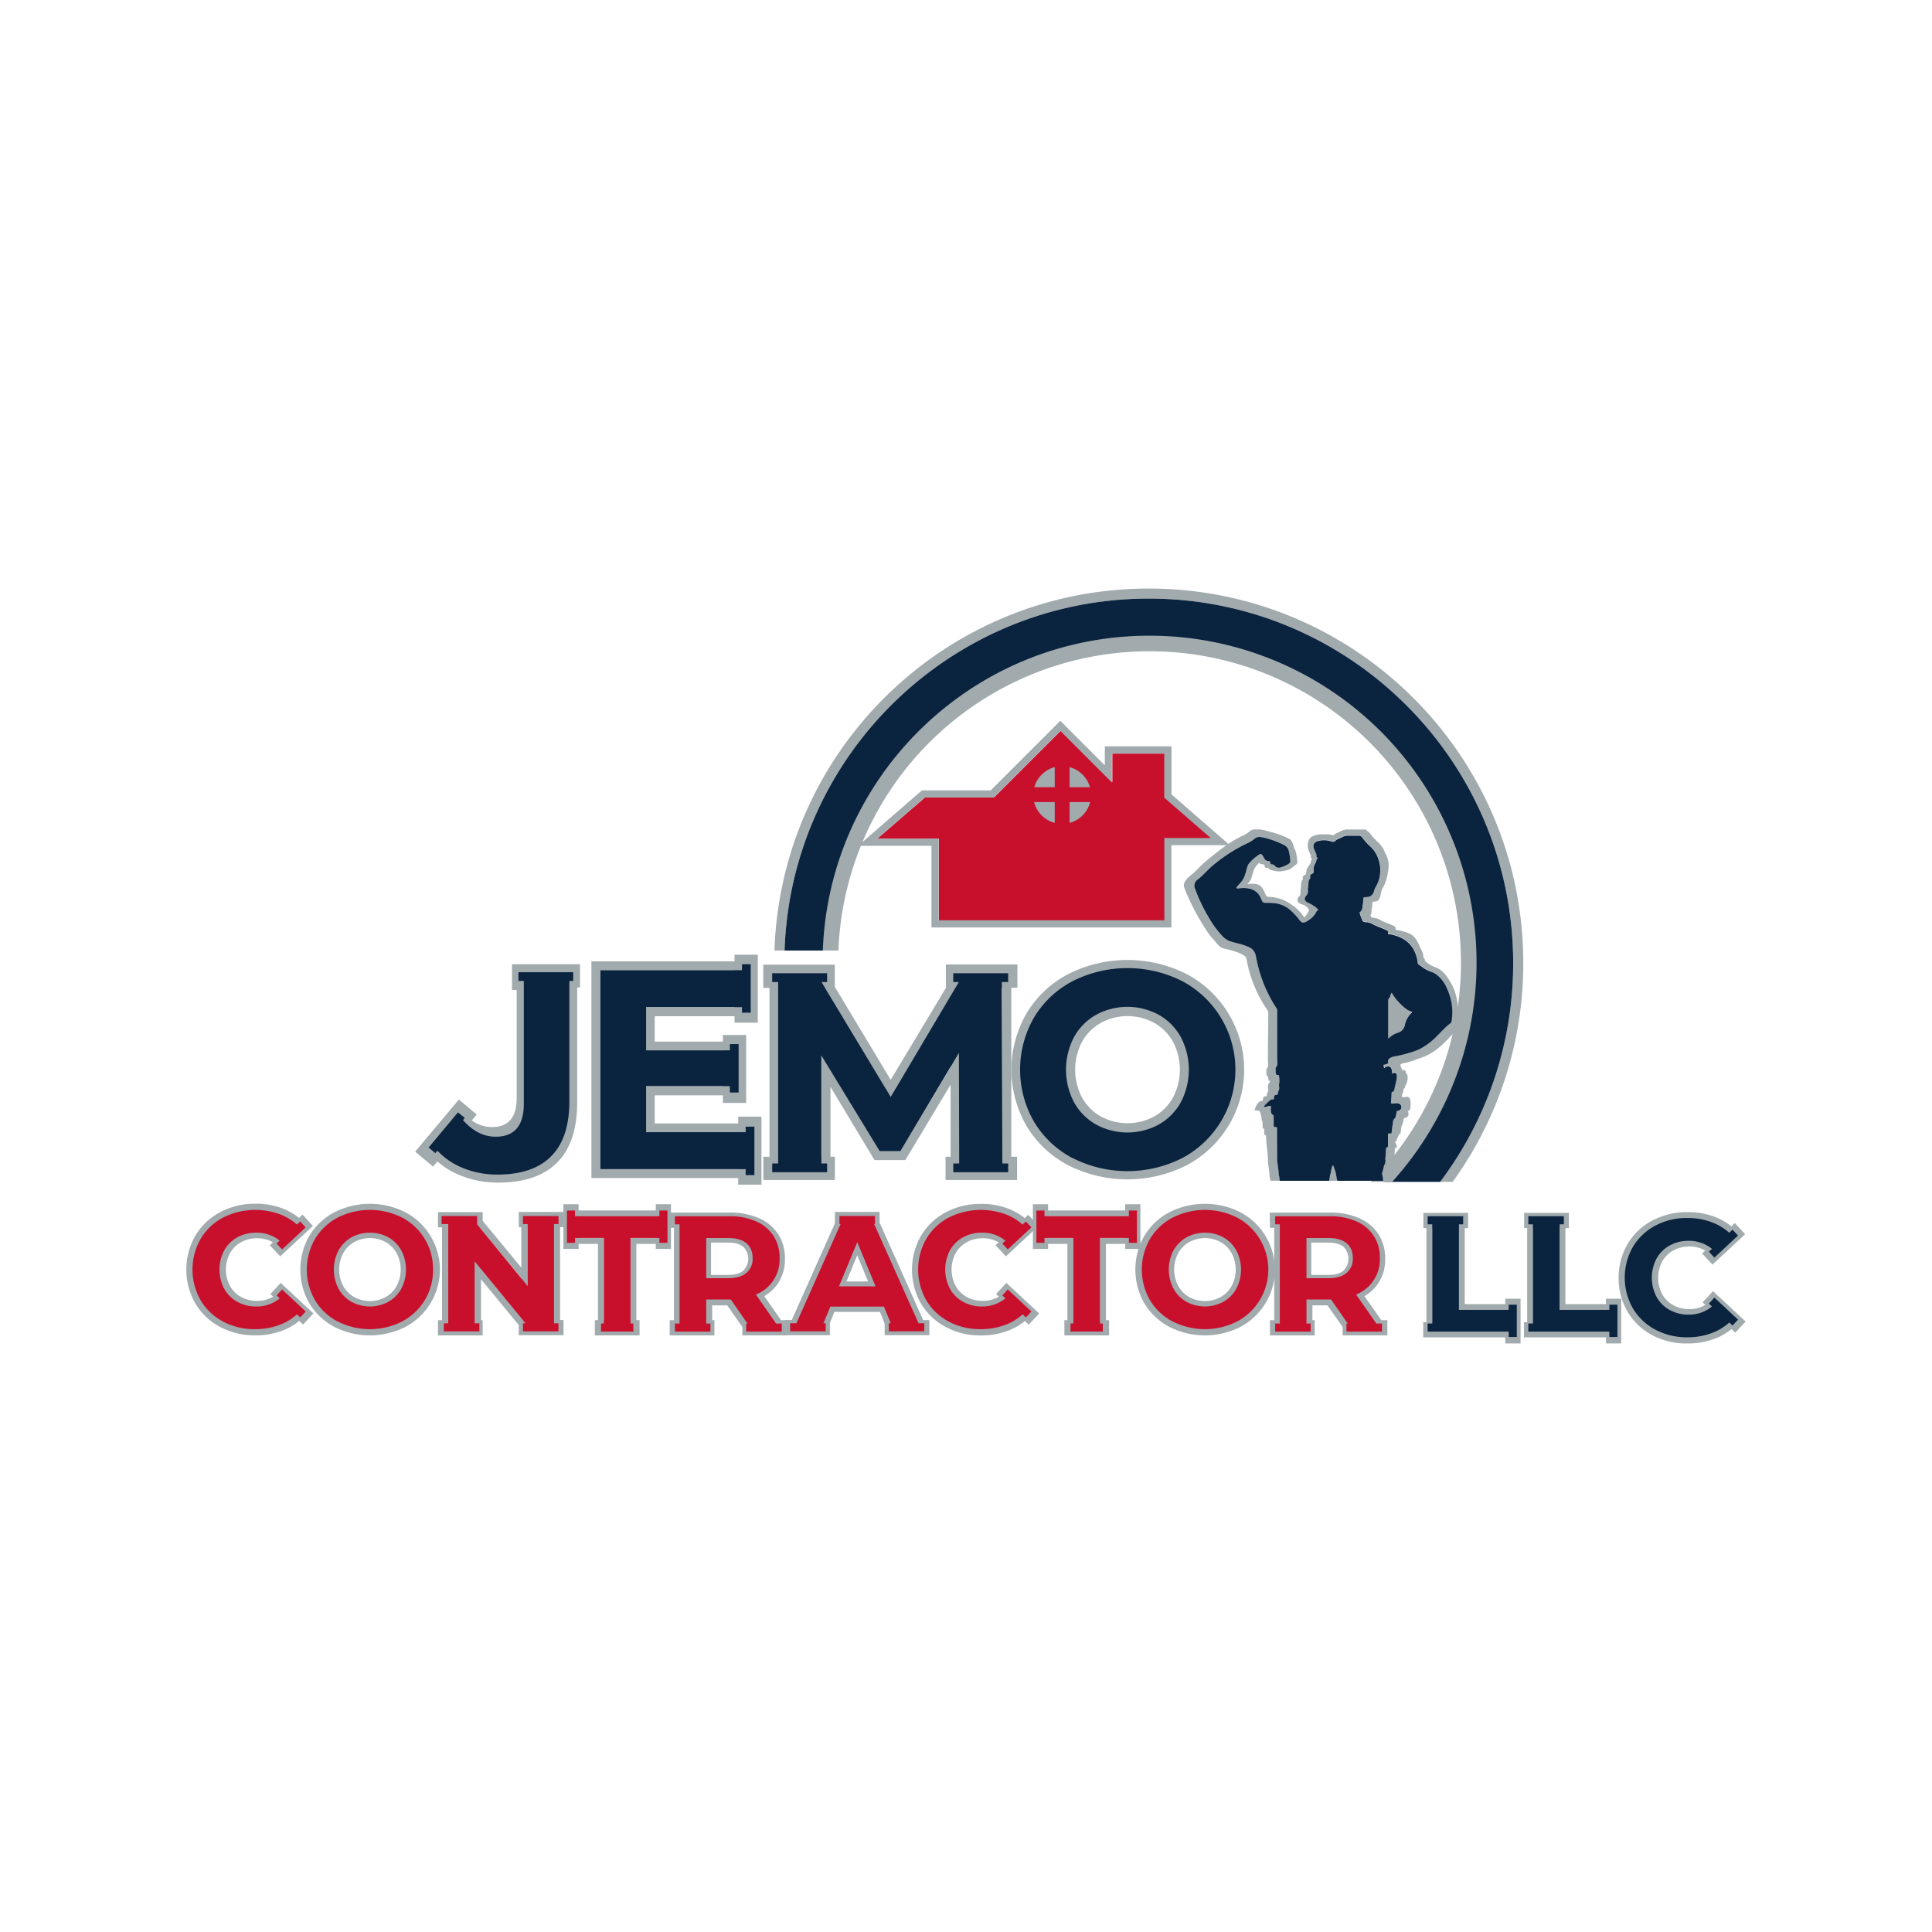 <svg id="Capa_3" data-name="Capa 3" xmlns="http://www.w3.org/2000/svg" viewBox="0 0 1080 1080"><defs><style>.cls-1{fill:#a1aaad;}.cls-2{fill:#c8102d;}.cls-3{fill:#0a233e;}.cls-4{fill:none;}</style></defs><title>JEMO CONTRACTOR LLC full color</title><path class="cls-1" d="M315,686v-8.5H290V686h1.39v22.6l-21.57-26.16v-4.87h-25v8.5h2.28V738h-2.28v8.5h25V738h-.95V715.08L290,740.72v5.67h25v-8.5h-1.91V686Zm-5.53,51.85H292.35l-23.49-28.5V705h-3.62v33H250.7V686.11h17.42l23.26,28.22v5.26H295V686h14.46Z"/><polygon class="cls-2" points="312.2 684.27 312.2 679.76 309.71 679.76 294.97 679.76 292.34 679.76 292.34 684.27 294.97 684.27 294.97 718.91 266.61 684.27 266.71 684.27 266.71 679.76 262.91 679.76 250.57 679.76 246.86 679.76 246.86 684.27 250.57 684.27 250.57 739.73 248.13 739.73 248.13 744.24 250.57 744.24 265.31 744.24 267.98 744.24 267.98 739.73 265.31 739.73 265.31 705.09 293.75 739.73 292.34 739.73 292.34 744.24 297.46 744.24 309.71 744.24 312.2 744.24 312.2 739.73 309.71 739.73 309.71 684.27 312.2 684.27"/><path class="cls-1" d="M186.84,741.69a35.42,35.42,0,0,1-13.92-13.15,37.8,37.8,0,0,1,0-37.68,35.35,35.35,0,0,1,13.92-13.15,43.94,43.94,0,0,1,39.86,0,36.26,36.26,0,0,1,0,64,44,44,0,0,1-39.86,0Zm28.75-16.63a16.12,16.12,0,0,0,6.17-6.25,19.67,19.67,0,0,0,0-18.23,16,16,0,0,0-6.17-6.24,18.41,18.41,0,0,0-17.6,0,16,16,0,0,0-6.16,6.24,19.67,19.67,0,0,0,0,18.23,16.09,16.09,0,0,0,6.16,6.25,18.41,18.41,0,0,0,17.6,0Z"/><path class="cls-2" d="M188.69,738.71a32.09,32.09,0,0,1-12.62-11.93,34.29,34.29,0,0,1,0-34.17,32.16,32.16,0,0,1,12.62-11.93,39.91,39.91,0,0,1,36.16,0,32.25,32.25,0,0,1,17.22,29,32.25,32.25,0,0,1-17.22,29,39.91,39.91,0,0,1-36.16,0Zm28.42-11a18.8,18.8,0,0,0,7.23-7.33,23.1,23.1,0,0,0,0-21.37,18.84,18.84,0,0,0-7.23-7.32,21.56,21.56,0,0,0-20.64,0,18.84,18.84,0,0,0-7.23,7.32,23.1,23.1,0,0,0,0,21.37,18.8,18.8,0,0,0,7.23,7.33,21.63,21.63,0,0,0,20.64,0Z"/><path class="cls-1" d="M175.21,734.21l-18.28-17.05-5.8,6.21,1.57,1.46a17.16,17.16,0,0,1-8.91,2.37,18.33,18.33,0,0,1-9.07-2.22,15.81,15.81,0,0,1-6.21-6.22,19.54,19.54,0,0,1,0-18.13,15.78,15.78,0,0,1,6.21-6.21,18.23,18.23,0,0,1,9.07-2.23,17.3,17.3,0,0,1,8.8,2.28l-1.75,1.62,5.8,6.22,18.28-17L169.13,679l-1.95,1.82a34,34,0,0,0-7.73-4.68,41.58,41.58,0,0,0-16.71-3.25A41,41,0,0,0,123,677.66a35.12,35.12,0,0,0-13.81,13.1,38.17,38.17,0,0,0,0,37.88A35.26,35.26,0,0,0,123,741.74a40.83,40.83,0,0,0,19.65,4.72,41.76,41.76,0,0,0,16.76-3.25,33.32,33.32,0,0,0,7.87-4.79l2.15,2,1.14-1.23,0,0,3.39-3.64h0Z"/><path class="cls-2" d="M154.63,724.16l1.74,1.62a20.09,20.09,0,0,1-13.05,4.55,21.51,21.51,0,0,1-10.68-2.62,18.59,18.59,0,0,1-7.33-7.33,23.1,23.1,0,0,1,0-21.37,18.63,18.63,0,0,1,7.33-7.32,21.51,21.51,0,0,1,10.68-2.63,20.29,20.29,0,0,1,13,4.47l-1.72,1.6,3.08,3.3,13.2-12.31-3.08-3.3L166,684.55a30.85,30.85,0,0,0-8.24-5.25,40,40,0,0,0-33.07,1.33,31.94,31.94,0,0,0-12.53,11.89,34.64,34.64,0,0,0,0,34.36,32,32,0,0,0,12.53,11.88A37,37,0,0,0,142.49,743a38,38,0,0,0,15.2-2.94,30.35,30.35,0,0,0,8.32-5.33l1.82,1.7,3.08-3.3-13.2-12.31Z"/><path class="cls-1" d="M768,660.06h.19a11.75,11.75,0,0,0,.43-1.7c0-.09,0-.18,0-.26C768.49,658.76,768.23,659.41,768,660.06Z"/><path class="cls-1" d="M706.7,593.35c0,.53,0,1.06,0,1.59A8.46,8.46,0,0,0,706.7,593.35Z"/><path class="cls-3" d="M765.93,660.16l0,0s0,0,0-.05h0Z"/><path class="cls-1" d="M642.16,334.62c112.5,0,203.71,91.2,203.71,203.71a202.8,202.8,0,0,1-40.81,122.33h7a208.33,208.33,0,0,0,39.46-122.33C851.51,422.71,757.78,329,642.16,329c-113.29,0-205.55,90-209.23,202.38h5.65C442.25,422.08,532,334.62,642.16,334.62Z"/><path class="cls-3" d="M642.16,334.62c-110.18,0-199.91,87.46-203.58,196.74h23.95a179.77,179.77,0,1,1,311.35,129.3h31.18a202.8,202.8,0,0,0,40.81-122.33C845.87,425.82,754.66,334.62,642.16,334.62Z"/><path class="cls-1" d="M642.6,364.06a174.06,174.06,0,0,1,123.64,296.6h12A182.77,182.77,0,0,0,642.6,355.35c-98.67,0-179.07,78.2-182.64,176h8.71A174.07,174.07,0,0,1,642.6,364.06Z"/><path class="cls-4" d="M782.07,574a12.3,12.3,0,0,1,3.65-6.74c.58-.5.54-.65-.19-.94a10.24,10.24,0,0,1-2.12-1,32.44,32.44,0,0,1-3.49-2.89v14.9A5.59,5.59,0,0,0,782.07,574Z"/><path class="cls-1" d="M814.76,561h0a31.19,31.19,0,0,0-1.08-5.39,32.69,32.69,0,0,0-1.31-3.62c-2.07-4.09-4.93-9.42-9.56-11.08a19.75,19.75,0,0,1-5.64-3.2c-.31-.25-.64-.47-.69-.94a7.9,7.9,0,0,0-.11-.85l0,0c-.31-.25-.64-.47-.69-.95a19.54,19.54,0,0,0-.32-2c-.26-1.26-1.62-3.4-2-4.46-2.48-6.19-5.54-7.2-11.77-8.48a2.18,2.18,0,0,0-.67,0c-.14-.3-.52-.31-.8-.43a8.61,8.61,0,0,1,0-1.13c0-.67-.66-.52-1-.78a2.17,2.17,0,0,0-.9-.53c-2.19-.95-4.46-1.7-6.57-2.83a7.47,7.47,0,0,0-3.67-1.23,1.92,1.92,0,0,1-1.91-1.43,1.6,1.6,0,0,1,0-.23,1.57,1.57,0,0,0,.83-1.16h0c.36.08-.51.85-.46.56.09-.45.16-.91.24-1.37h0v-.91a7.71,7.71,0,0,0,.39-2.14,6.43,6.43,0,0,1,.22-2.27l2.1-.3c2-.33,2.32-3.54,2.79-5.53a7.63,7.63,0,0,1,.81-2,18.64,18.64,0,0,0,2.11-5.1c.75-3.23,1.7-7.46.75-10.67a20.15,20.15,0,0,0-1.54-3.8,16.11,16.11,0,0,0-3.9-5.87,32.9,32.9,0,0,1-4.56-5,10.1,10.1,0,0,0-.78-.83,1.06,1.06,0,0,0-.54-.34c-.18-.19-.38-.38-.55-.58a1.27,1.27,0,0,0-1.05-.42c-1.95,0-4.9,0-6.85,0a14,14,0,0,0-1.59,0h-.67a7,7,0,0,0-4.15.86c-1.25.81-2.83,1-3.93,2.14a2.26,2.26,0,0,1-.35.28,13.16,13.16,0,0,0-5.34-.57,12.58,12.58,0,0,0-4.84.55c-1.59.5-2.51.87-3.3,2.16a8,8,0,0,0-.67,5.33,6.77,6.77,0,0,0,.34,1.08c.41,1,.85,1.94,1.27,2.91-.15.31-.23.59,0,.77-.45.46.33.43.29.73s.1.33.22.22h0l.23.08a2.94,2.94,0,0,0-.91,1.69,2.36,2.36,0,0,1-.4,1.12c-.85,1.3-2.13,2.73-2,4.24a2.65,2.65,0,0,1,0,.27,1.56,1.56,0,0,0-.24,1.05,1.55,1.55,0,0,1-.68.5,1.52,1.52,0,0,0-1.05,1.86,1.12,1.12,0,0,1-.24.92,4,4,0,0,0-.76,2.35,19.7,19.7,0,0,1-.18,2.42,4.64,4.64,0,0,0-.13,1.66,3.23,3.23,0,0,1-.94,3c-1.33,1.52-1,3.08.88,3.89,1.46.64,1.83.45,3.12,1.4a5,5,0,0,1,1.79,2.41c-.33.2-1.5,2.78-2.62,3.79a4.47,4.47,0,0,1-.71-.77,23.46,23.46,0,0,0-3.07-3.6,31.37,31.37,0,0,0-8.88-5.73,24.48,24.48,0,0,0-7.21-1.36,1.79,1.79,0,0,1-1.82-1.2c-.27-.63-.6-1.22-.87-1.85-1.78-4.11-4.07-4.45-8-4.21-.47,0-.94.06-1.41.1.14-.15.27-.31.41-.45a7.07,7.07,0,0,0,2.09-3.71c.27-.84.53-1.68.78-2.53a7.38,7.38,0,0,1,1.56-3.22,18,18,0,0,1,1.83-2,2,2,0,0,0,1.66.81c.75,0,1.18.18,1.32,1,.08.49.31,1,1,1a1.62,1.62,0,0,1,1.45.64c.8.89,5.16,1.55,6.39,1.36a26,26,0,0,0,4.4-.85c1.58-.44,3.07-2.13,4.44-3.05a1.5,1.5,0,0,0,.65-1.38,33.21,33.21,0,0,0-.86-5.61,4.91,4.91,0,0,0-.88-1.92c-.37-1.53-1.28-4.63-2.71-5.32a49.22,49.22,0,0,0-11.15-4.07,34.91,34.91,0,0,0-4.64-1.14,6.14,6.14,0,0,0-2.49,0,4.52,4.52,0,0,0-4,1,14.5,14.5,0,0,1-3.72,2.36c-7.2,3.34-13.79,8.65-19.93,13.65-3.31,2.7-6,6-9.41,8.68-1.87,1.47-4.35,4.14-3.51,6.47a92,92,0,0,0,4.51,10.32c1.16,2.38,2.42,4.72,3.76,7,2.2,3.76,5.09,8.76,8.11,11.92,1.35,1.42,3.14,4.22,5.07,4.81,1.18.35,3.17.8,4.37,1.12,2.31.63,8.42,2.45,8.9,4.52.4,1.7.69,3.42,1.1,5.11a73.49,73.49,0,0,0,10.82,24.07,2.22,2.22,0,0,1,.39,1.35c0,8.33-.21,16.34-.21,24.68,0,1.06,0,2.12.07,3.18s.28,2.2-.57,3.17a2.22,2.22,0,0,0-.35,1.37,13.24,13.24,0,0,0,.13,2.35c.08.59.29.92.85.89a11.1,11.1,0,0,0,.12,1.51c.09.67.32,1,1,.92,0,.76-1,1.51-1.1,2.27a4.47,4.47,0,0,0,0,2,4.45,4.45,0,0,1-.23,1.93,5.24,5.24,0,0,0-.58,2.32c-1.59.15-2,.49-2.12,1.91,0,.63-.21,1-.92.84a1.22,1.22,0,0,0-.93.26,9,9,0,0,0-2.61,4.15.76.76,0,0,0,0,.76c.15.22,2-.11,2.59.6a9.63,9.63,0,0,1,1,3.24c.09.63.23,2.26.68,2.69,0,.87,0,1.74,0,2.62s.19,1.15.93,1.1c0,.83,0,1.66,0,2.49s.2,1.21,1,1.16c0,4.58.95,9.16,1.07,13.75a10.93,10.93,0,0,0,0,1.28c.25,2,.52,4,.79,6a12.82,12.82,0,0,0,.41,3.2l.15,1.27h5.28l-.24-2.14a12.82,12.82,0,0,1-.41-3.2c-.27-2-.54-4-.79-6v0a9.43,9.43,0,0,1,0-1.19s0-.06,0-.09a1.7,1.7,0,0,1,0-.22c-.1-4.13-.08-8.25-.06-12.38,0-1.29,0-2.59,0-3.88,0-.65-.12-1-.83-.93-.86.11-1.1-.25-1.07-1.1,0-1.64,0-3.29,0-4.93,0-.27.06-.55-.3-.7-.88-.34-1.08-1.15-1.2-2a8.51,8.51,0,0,1,0-2.57,1.2,1.2,0,0,0,0-.19c0-.28-.18-.37-.53-.35l-.22,0a6.86,6.86,0,0,0-1,.22l-.6.18a4.15,4.15,0,0,1-.61.14c-.27,0-.64.21-.79,0s.07-.59.26-.81a20.66,20.66,0,0,1,3.31-3.1,1.22,1.22,0,0,1,.93-.27c.71.13.87-.2.92-.83.07-.89.26-1.36.78-1.62l.11,0,.08,0a4.26,4.26,0,0,1,1.15-.22,5.24,5.24,0,0,1,.58-2.32,4.45,4.45,0,0,0,.23-1.93,4.32,4.32,0,0,1,0-2c0-.16,0-.31.05-.47a12.79,12.79,0,0,0-.15-3.6c-.08-.49-.24-.74-.76-.64-.72.14-.94-.23-1-.89v0a13.88,13.88,0,0,1-.12-2.32,2.26,2.26,0,0,1,.35-1.38,2.4,2.4,0,0,0,.6-1.39,9.4,9.4,0,0,0,0-1.59,1.09,1.09,0,0,1,0-.18c-.06-1.06-.07-2.12-.07-3.19q0-11.89,0-23.81v-1.18a2.3,2.3,0,0,0-.4-1.35,76.48,76.48,0,0,1-10.61-24.75c-.42-1.69-.71-3.41-1.1-5.11a6.34,6.34,0,0,0-3.71-4.32,36.48,36.48,0,0,0-6.82-2.22c-1.19-.33-2.4-.61-3.58-1a11.17,11.17,0,0,1-4.74-3.3,56,56,0,0,1-7.6-10.56A94.54,94.54,0,0,1,668,496.89a4.13,4.13,0,0,1,1.45-5.24c3.24-2.54,5.86-5.75,9-8.34a90.83,90.83,0,0,1,19.13-12.15,13.63,13.63,0,0,0,3.57-2.27l.18-.14a4,4,0,0,1,2.59-.9,7.9,7.9,0,0,1,1.35.13c.67.11,1.34.26,2,.42a50.61,50.61,0,0,1,10.38,3.9l.31.16a4.83,4.83,0,0,1,2.44,3.25,34.56,34.56,0,0,1,.81,5.14c0,.16,0,.31,0,.46a1.47,1.47,0,0,1-.65,1.38,11.42,11.42,0,0,1-1.05.65,15.31,15.31,0,0,1-2.84,1.25l.1.09c-.13,0-.19-.05-.1-.09-.87,0-3.56,0-4.18-.72a2.19,2.19,0,0,0-.51-.42,1.27,1.27,0,0,0-.57-.21,1.51,1.51,0,0,0-.37,0c-.66.07-.89-.47-1-1l0-.12c-.16-.69-.58-.89-1.29-.86a1.82,1.82,0,0,1-.91-.2,2.91,2.91,0,0,1-1.13-1.15c-.06-.1-.11-.2-.17-.29l-.2-.37c-.21-.37-.42-.75-.66-1.1a2.22,2.22,0,0,0-.47-.52,1,1,0,0,0-1.29,0l-.1.06c-.51.34-1,.69-1.5,1.06a22.15,22.15,0,0,0-4.22,4c-1,1.25-1.13,2.79-1.56,4.23-.25.84-.51,1.69-.78,2.52a12.25,12.25,0,0,1-3.08,4.71,12.46,12.46,0,0,0-1,1.17,1.13,1.13,0,0,0-.1.13c-.1.13-.21.25-.3.39-.29.47-.18.73.38.7l2.88-.21.74,0a12.85,12.85,0,0,1,2.76.27c.33.07.65.15,1,.24a8.39,8.39,0,0,1,5.5,4.73c.27.63.61,1.22.88,1.85a2.11,2.11,0,0,0,.31.53,1.75,1.75,0,0,0,1.51.67c.89,0,1.78,0,2.67,0a35.26,35.26,0,0,1,3.54.32c.29,0,.58.11.86.17l.27.05a16.78,16.78,0,0,1,7.75,4.51,39.41,39.41,0,0,1,4.06,4.6,4,4,0,0,0,1.13,1.08l.29.14a2.3,2.3,0,0,0,1.88-.15,2.73,2.73,0,0,0,.31-.14l.48-.28a5.6,5.6,0,0,1,1-.62c2.86-1,5.12-5.29,5.39-5.23a.17.17,0,0,0,.15,0c0-.05,0-.09-.07-.15a4.9,4.9,0,0,0-1.72-2.25,21.51,21.51,0,0,0-4.12-2.4c-1.84-.81-2.21-2.37-.88-3.89a3.25,3.25,0,0,0,.94-3,4.6,4.6,0,0,1,.13-1.65,19.7,19.7,0,0,0,.18-2.42,4,4,0,0,1,.76-2.35,1.08,1.08,0,0,0,.23-.92,1.49,1.49,0,0,1,.8-1.74l.26-.13a1.31,1.31,0,0,0,.92-1.4,3,3,0,0,0,0-.41,6.31,6.31,0,0,1,1-4.24,2.36,2.36,0,0,0,.4-1.12,2.94,2.94,0,0,1,.91-1.69l-.23-.09h0c-.12.12-.31,0-.22-.22s-.74-.26-.29-.72v-.77c-.43-1-.86-1.93-1.27-2.91a7.11,7.11,0,0,1-.34-1.08,2.69,2.69,0,0,1,.82-2.88,2.49,2.49,0,0,1,.38-.25,3.82,3.82,0,0,1,.84-.38,11.07,11.07,0,0,1,1.56-.38,12.51,12.51,0,0,1,5.7.32l.38.11.33.1a1.91,1.91,0,0,0,1.69-.06,2.29,2.29,0,0,0,.45-.35,4.58,4.58,0,0,1,1.22-.84c.81-.42,1.7-.69,2.47-1.17l.09,0a4.87,4.87,0,0,1,1.9-.72,10.88,10.88,0,0,1,2.07-.11c1.88,0,3.75,0,5.62,0a1.19,1.19,0,0,1,1,.4l.12.12a5.5,5.5,0,0,1,.66.71,33.39,33.39,0,0,0,4.56,4.95,17.06,17.06,0,0,1,4.58,7.83,18.52,18.52,0,0,1,.65,7.34,19,19,0,0,1-.39,2.34,18.61,18.61,0,0,1-2.12,5.09,7.29,7.29,0,0,0-.8,2,4.81,4.81,0,0,1-1.21,2.28,4.18,4.18,0,0,1-.5.43,4.43,4.43,0,0,1-1.25.62l-.14.05-.16,0a4.28,4.28,0,0,1-.54.12l-.17,0-.16,0-.16,0-.81.12-.8.11c0,.1,0,.21-.08.31a8.06,8.06,0,0,0-.14,2,7.78,7.78,0,0,1-.39,2.15c0,.3,0,.6,0,.91h0c-.08.46-.15.91-.24,1.37-.06.29-.18.51-.54.44h0a1.49,1.49,0,0,1-.83,1.16,2,2,0,0,0,0,.24,18.91,18.91,0,0,0,1.08,3.18c.09.2.26.37.25.61a2.3,2.3,0,0,0,.3.67,1.46,1.46,0,0,0,.51.48,1.93,1.93,0,0,0,.73.26,4.3,4.3,0,0,0,.89.06l.28,0a7.65,7.65,0,0,1,3.32,1.17l.07,0,.32.16c2,1,4.18,1.77,6.26,2.67a2.44,2.44,0,0,1,.84.48l.06,0a.93.93,0,0,0,.2.1c.27.1.59.13.73.4a.58.58,0,0,1,.06.28c0,.48-.14,1.08.1,1.4a.56.56,0,0,0,.51.17,4.08,4.08,0,0,1,.85,0l.18,0c7.2,1.53,12.84,5.39,14.63,13.9a19.54,19.54,0,0,1,.32,2c0,.48.37.7.68,1,.56.44,1.15.85,1.75,1.24,1.23.79,4.9,3.35,7.78,4a25.29,25.29,0,0,1,6.93,9.8c2.07,4.62,2.06,10.44,1.72,15.63-.17.29-.28.43-.27.32a60.41,60.41,0,0,0-6.75,5.81c-3.53,3.45-6,7.75-10.46,10.17a27.17,27.17,0,0,1-3.5,1.47q-2.92,1-5.91,1.73c-1.62.41-3.24.76-4.88,1.08l-.77.16a4.73,4.73,0,0,0-1.39.51,4.48,4.48,0,0,0-.47.28,1.91,1.91,0,0,0-1,2.07,1,1,0,0,1,0,.59.81.81,0,0,1-.36.42,1.88,1.88,0,0,1-.38.15,6.44,6.44,0,0,1-1.38.4c-.5,0-.55.34-.39.74l0,.17.27,1.06c.23,0,.29-.17.41-.29a2.33,2.33,0,0,1,1.58-.72h.15a1.64,1.64,0,0,1,.38,0l.06,0,.13,0h0l.2.07a2.14,2.14,0,0,1,.38.23,1.71,1.71,0,0,1,.25.22.46.46,0,0,1,.07.07c0,.06.11.1.15.16a2.61,2.61,0,0,1,.34.56.06.06,0,0,1,0,0c0,.05,0,.1,0,.14a5.43,5.43,0,0,1,.31,1.48q0,.54.06,1.08c.27.13.4-.09.56-.18a1.27,1.27,0,0,1,2,1,5.18,5.18,0,0,1,.1,1.1,8.14,8.14,0,0,1-.13,1.21c-.09.53-.22,1.06-.33,1.59-.3,1.38-.72,2.73-.92,4.14a1.46,1.46,0,0,1-1.18,1.4c-.31.06-.36.22-.37.46-.1,1.85-.2,3.69-.32,5.54,0,.38.23.39.49.41h.17a21.24,21.24,0,0,0,2.26-.1l.3,0a3.72,3.72,0,0,1,.76.06,2.37,2.37,0,0,1,1.14.57,2.17,2.17,0,0,1,.61,1.79,2,2,0,0,1-1.16,1.61h0a2.93,2.93,0,0,1-.88.27c-.45.06-.58.22-.62.63a9,9,0,0,1-.51,2.52c-.12.33-.19.76-.44,1-1.22.9-1,2.27-1.21,3.49-.25,1.47-.44,3-.6,4.44-.05.49-.23.55-.66.53-1.36-.07-1.36-.05-1.36,1.32,0,1.88,0,3.75,0,5.63,0,.38,0,.66-.49.78s-.59.52-.61,1c0,1.69-.17,3.38-.38,5.07-.08.64.16,1.3.06,2a6.38,6.38,0,0,1-.86,2.32,2.41,2.41,0,0,1-.29,1.24,11.22,11.22,0,0,1-.43,1.66,5.12,5.12,0,0,0-.32,2.12,9.91,9.91,0,0,1,.5,2.57l0,.41c0,.13,0,.25,0,.38h4.94a10.39,10.39,0,0,0-.53-2.86,7.78,7.78,0,0,1,0-1,6,6,0,0,0,.47-1.58c0-.07,0-.14,0-.2.08-.34.14-.69.22-1a2.34,2.34,0,0,0,.29-1.24,6.4,6.4,0,0,0,.87-2.32c.09-.67-.15-1.32-.07-2q.31-2.52.39-5.07a.88.88,0,0,1,.61-.95c.45-.12.49-.4.49-.79,0-.94-1-1.88-1-2.82H780c.45,0,.64,0,.7-.55.12-1.2,1.28-2.39,1.46-3.58h.12c.42,0,.61,0,.66-.53.14-1.36.32-2.71.54-4.06l.1-.09c.26-.19.33-.64.46-1a9.84,9.84,0,0,0,.53-2.62v0c.06,0,.11-.11.18-.16a.89.89,0,0,0,.27-.44l.19-.05a2.23,2.23,0,0,0,1.6-3.72,2,2,0,0,0,1.57-1.77c.08-.85,1-7-2.36-6.26a9.65,9.65,0,0,1-2.28.13c0-.6.07-1.2.1-1.79a1.72,1.72,0,0,0,.51-1.08c.09-.63.22-1.24.37-1.85a1.56,1.56,0,0,0,.81-1.27c.19-1.4.62-.76.91-2.14a9,9,0,0,0,.36-3.89,1.35,1.35,0,0,0-.76-1.07,4,4,0,0,0-.09-.77,1.25,1.25,0,0,0-1.9-1,4,4,0,0,0-.23-.69,2.49,2.49,0,0,0-.56-.8,4.92,4.92,0,0,0-.3-1c-.27-.62.27,0-.26-.26a.82.82,0,0,0,.22-.7,5,5,0,0,1,1.68-.66c4.08-.77,6.1-1.77,10-3.1,5.09-1.71,9.24-4.86,13-8.55,2.65-2.59,5-5.47,8-7.69a1.92,1.92,0,0,0,.83-1.25c.2-1-.75-2.93-.67-3.9C816,567.66,815.08,563.32,814.76,561Z"/><polygon class="cls-1" points="732.35 479.42 732.35 479.43 732.36 479.42 732.36 479.41 732.35 479.42"/><path class="cls-1" d="M747.3,658.36a.13.13,0,0,1,0-.06,2,2,0,0,1-.06-.26c-.18-.86-.34-1.73-.45-2.6,0,0,0,0,0-.05l-.06-.18-.06-.17L745.57,652c-.07-.21-.11-.49-.38-.5s-.26.27-.33.45a16.9,16.9,0,0,0-.66,2.31,5.61,5.61,0,0,1-.47,2.18l-.05.17a.24.24,0,0,1,0,.08.09.09,0,0,1,0,.05c-.29,1-.27,2.11-.51,3.15,0,0,0,.11,0,.16h4.55c-.12-.46-.22-.93-.32-1.4Z"/><path class="cls-1" d="M776.27,558.2a3.24,3.24,0,0,0-.31,1.59q0,9.66,0,19.32v1.52c.13-.13.26-.23.38-.35a13.8,13.8,0,0,1,2.26-1.74c.16-.1.32-.17.48-.26s.56-.31.85-.44a11.9,11.9,0,0,1,1.34-.5l.58-.2a6.07,6.07,0,0,0,1.16-.61,5.56,5.56,0,0,0,2.26-3.42,12.73,12.73,0,0,1,3.2-6.31c.15-.14.29-.29.45-.43a1.27,1.27,0,0,0,.39-.45c.06-.18-.13-.31-.58-.5l-.17-.06a8.91,8.91,0,0,1-1.95-.92,31.28,31.28,0,0,1-6.24-5.91l-.52-.68c-.19-.25-.38-.5-.56-.76-.31-.45-.61-.91-.89-1.38-.18-.29-.34-.58-.51-.86-.19.86-1.07,1.47-.75,2.42a.21.21,0,0,1-.09.18A1.92,1.92,0,0,0,776.27,558.2Z"/><path class="cls-3" d="M809.07,552.9a20.1,20.1,0,0,0-6.34-8.4,16.21,16.21,0,0,0-2.56-1.17,20.57,20.57,0,0,1-5.22-2.85c-.6-.39-1.19-.8-1.75-1.24-.31-.25-.64-.47-.68-1a19.54,19.54,0,0,0-.32-2c-1.79-8.51-7.43-12.37-14.63-13.9l-.18,0a4.08,4.08,0,0,0-.85,0,.56.56,0,0,1-.51-.17c-.24-.32-.08-.92-.1-1.4a.58.58,0,0,0-.06-.28c-.14-.27-.46-.3-.73-.4a.93.93,0,0,1-.2-.1l-.06,0a2.44,2.44,0,0,0-.84-.48c-2.08-.9-4.23-1.64-6.26-2.67l-.32-.16-.07,0a7.65,7.65,0,0,0-3.32-1.17l-.28,0a4.3,4.3,0,0,1-.89-.06,1.93,1.93,0,0,1-.73-.26,1.46,1.46,0,0,1-.51-.48,2.3,2.3,0,0,1-.3-.67c0-.24-.16-.41-.25-.61a18.91,18.91,0,0,1-1.08-3.18,2,2,0,0,1,0-.24,1.49,1.49,0,0,0,.83-1.16h0c.36.07.48-.15.54-.44.09-.46.16-.91.24-1.37h0c0-.31,0-.61,0-.91a7.78,7.78,0,0,0,.39-2.15,8.06,8.06,0,0,1,.14-2c0-.1,0-.21.08-.31l.8-.11.81-.12.16,0,.16,0,.17,0a4.28,4.28,0,0,0,.54-.12l.16,0,.14-.05a4.43,4.43,0,0,0,1.25-.62,4.18,4.18,0,0,0,.5-.43,4.81,4.81,0,0,0,1.21-2.28,7.29,7.29,0,0,1,.8-2,18.61,18.61,0,0,0,2.12-5.09,19,19,0,0,0,.39-2.34,18.52,18.52,0,0,0-.65-7.34,17.06,17.06,0,0,0-4.58-7.83,33.39,33.39,0,0,1-4.56-4.95,5.5,5.5,0,0,0-.66-.71l-.12-.12a1.19,1.19,0,0,0-1-.4c-1.87,0-3.74,0-5.62,0a10.88,10.88,0,0,0-2.07.11,4.87,4.87,0,0,0-1.9.72l-.09,0c-.77.48-1.66.75-2.47,1.17a4.58,4.58,0,0,0-1.22.84,2.29,2.29,0,0,1-.45.35,1.91,1.91,0,0,1-1.69.06l-.33-.1-.38-.11a12.51,12.51,0,0,0-5.7-.32,11.07,11.07,0,0,0-1.56.38,3.82,3.82,0,0,0-.84.38,2.49,2.49,0,0,0-.38.25,2.69,2.69,0,0,0-.82,2.88,7.11,7.11,0,0,0,.34,1.08c.41,1,.84,1.94,1.27,2.91-.15.3-.23.59,0,.77-.45.46.33.43.29.72s.1.34.22.22h0l.23.09a2.94,2.94,0,0,0-.91,1.69,2.36,2.36,0,0,1-.4,1.12,6.31,6.31,0,0,0-1,4.24,3,3,0,0,1,0,.41,1.31,1.31,0,0,1-.92,1.4l-.26.13a1.49,1.49,0,0,0-.8,1.74,1.08,1.08,0,0,1-.23.92,4,4,0,0,0-.76,2.35,19.7,19.7,0,0,1-.18,2.42,4.6,4.6,0,0,0-.13,1.65,3.25,3.25,0,0,1-.94,3c-1.33,1.52-1,3.08.88,3.89a21.51,21.51,0,0,1,4.12,2.4A4.9,4.9,0,0,1,737,509c0,.06,0,.1.07.15a.17.17,0,0,1-.15,0c-.27-.06-.51-.56-.77.05a11.64,11.64,0,0,1-4.62,5.18l-1,.62-.48.28a2.73,2.73,0,0,1-.31.14,2.3,2.3,0,0,1-1.88.15l-.29-.14a4,4,0,0,1-1.13-1.08,39.41,39.41,0,0,0-4.06-4.6,16.78,16.78,0,0,0-7.75-4.51l-.27-.05c-.28-.06-.57-.13-.86-.17a35.26,35.26,0,0,0-3.54-.32c-.89,0-1.78-.05-2.67,0a1.75,1.75,0,0,1-1.51-.67,2.11,2.11,0,0,1-.31-.53c-.27-.63-.61-1.22-.88-1.85a8.39,8.39,0,0,0-5.5-4.73c-.32-.09-.64-.17-1-.24a12.85,12.85,0,0,0-2.76-.27l-.74,0-2.88.21c-.56,0-.67-.23-.38-.7.09-.14.2-.26.3-.39a1.13,1.13,0,0,1,.1-.13,12.46,12.46,0,0,1,1-1.17,12.25,12.25,0,0,0,3.08-4.71c.27-.83.53-1.68.78-2.52.43-1.44.57-3,1.56-4.23a22.15,22.15,0,0,1,4.22-4c.48-.37,1-.72,1.5-1.06l.1-.06a1,1,0,0,1,1.29,0,2.22,2.22,0,0,1,.47.52c.24.35.45.73.66,1.1l.2.37c.06.09.11.19.17.29a2.91,2.91,0,0,0,1.13,1.15,1.82,1.82,0,0,0,.91.2c.71,0,1.13.17,1.29.86l0,.12c.08.49.31,1,1,1a1.51,1.51,0,0,1,.37,0,1.27,1.27,0,0,1,.57.21,2.19,2.19,0,0,1,.51.42,3.06,3.06,0,0,0,2.23,1.13,2.8,2.8,0,0,0,.75-.07c.41-.1.81-.21,1.2-.34a15.31,15.31,0,0,0,2.84-1.25,11.42,11.42,0,0,0,1.05-.65,1.47,1.47,0,0,0,.65-1.38c0-.15,0-.3,0-.46a34.56,34.56,0,0,0-.81-5.14,4.83,4.83,0,0,0-2.44-3.25l-.31-.16a50.61,50.61,0,0,0-10.38-3.9c-.66-.16-1.33-.31-2-.42a7.9,7.9,0,0,0-1.35-.13,4,4,0,0,0-2.59.9l-.18.14a13.63,13.63,0,0,1-3.57,2.27,90.83,90.83,0,0,0-19.13,12.15c-3.18,2.59-5.8,5.8-9,8.34a4.13,4.13,0,0,0-1.45,5.24,94.54,94.54,0,0,0,7.37,15.47,56,56,0,0,0,7.6,10.56,11.17,11.17,0,0,0,4.74,3.3c1.18.36,2.39.64,3.58,1a36.48,36.48,0,0,1,6.82,2.22,6.34,6.34,0,0,1,3.71,4.32c.39,1.7.68,3.42,1.1,5.11a76.48,76.48,0,0,0,10.61,24.75,2.3,2.3,0,0,1,.4,1.35v1.18q0,11.91,0,23.81c0,1.07,0,2.13.07,3.19a1.09,1.09,0,0,0,0,.18,9.4,9.4,0,0,1,0,1.59,2.4,2.4,0,0,1-.6,1.39,2.26,2.26,0,0,0-.35,1.38,13.88,13.88,0,0,0,.12,2.32v0c.09.66.31,1,1,.89.52-.1.68.15.76.64a12.79,12.79,0,0,1,.15,3.6c0,.16,0,.31-.05.47a4.32,4.32,0,0,0,0,2,4.45,4.45,0,0,1-.23,1.93,5.24,5.24,0,0,0-.58,2.32,4.26,4.26,0,0,0-1.15.22l-.08,0-.11,0c-.52.26-.71.73-.78,1.62,0,.63-.21,1-.92.83a1.22,1.22,0,0,0-.93.27,20.66,20.66,0,0,0-3.31,3.1c-.19.22-.44.55-.26.81s.52.06.79,0a4.15,4.15,0,0,0,.61-.14l.6-.18a6.86,6.86,0,0,1,1-.22l.22,0c.35,0,.52.07.53.35a1.2,1.2,0,0,1,0,.19,8.51,8.51,0,0,0,0,2.57c.12.81.32,1.62,1.2,2,.36.15.29.43.3.7,0,1.64.09,3.29,0,4.93,0,.85.21,1.21,1.07,1.1.71-.09.83.28.83.93,0,1.29,0,2.59,0,3.88,0,4.13,0,8.25.06,12.38a1.7,1.7,0,0,0,0,.22s0,.06,0,.09a9.43,9.43,0,0,0,0,1.19v0c.25,2,.52,4,.79,6a12.82,12.82,0,0,0,.41,3.2l.24,2.14h27.72s0-.11,0-.16c.24-1,.22-2.11.51-3.15a.09.09,0,0,0,0-.05.24.24,0,0,0,0-.08l.05-.17a5.61,5.61,0,0,0,.47-2.18,16.9,16.9,0,0,1,.66-2.31c.07-.18.08-.46.33-.45s.31.29.38.5l1.07,3.08.06.17.06.18s0,0,0,.05c.11.87.27,1.74.45,2.6a2,2,0,0,0,.06.26.13.13,0,0,0,0,.06l.06.25c.1.47.2.94.32,1.4h25.51c0-.13,0-.25,0-.38l0-.41a9.91,9.91,0,0,0-.5-2.57,5.12,5.12,0,0,1,.32-2.12,11.22,11.22,0,0,0,.43-1.66,2.41,2.41,0,0,0,.29-1.24,6.38,6.38,0,0,0,.86-2.32c.1-.66-.14-1.32-.06-2,.21-1.69.34-3.38.38-5.07,0-.44.16-.84.61-1s.49-.4.49-.78c0-1.88,0-3.75,0-5.63,0-1.37,0-1.39,1.36-1.32.43,0,.61,0,.66-.53.16-1.49.35-3,.6-4.44.22-1.22,0-2.59,1.21-3.49.25-.19.32-.62.44-1a9,9,0,0,0,.51-2.52c0-.41.17-.57.62-.63a2.93,2.93,0,0,0,.88-.27h0a2,2,0,0,0,1.16-1.61,2.17,2.17,0,0,0-.61-1.79,2.37,2.37,0,0,0-1.14-.57,3.72,3.72,0,0,0-.76-.06l-.3,0a21.24,21.24,0,0,1-2.26.1h-.17c-.26,0-.51,0-.49-.41.12-1.85.22-3.69.32-5.54,0-.24.06-.4.37-.46a1.46,1.46,0,0,0,1.18-1.4c.2-1.41.62-2.76.92-4.14.11-.53.24-1.06.33-1.59a8.14,8.14,0,0,0,.13-1.21,5.18,5.18,0,0,0-.1-1.1,1.27,1.27,0,0,0-2-1c-.16.09-.29.31-.56.18q0-.54-.06-1.08a5.43,5.43,0,0,0-.31-1.48s0-.09,0-.14a.06.06,0,0,0,0,0,2.61,2.61,0,0,0-.34-.56c0-.06-.1-.1-.15-.16a.46.46,0,0,0-.07-.07,1.71,1.71,0,0,0-.25-.22,2.14,2.14,0,0,0-.38-.23l-.2-.07h0l-.13,0-.06,0a1.64,1.64,0,0,0-.38,0h-.15a2.33,2.33,0,0,0-1.58.72c-.12.12-.18.32-.41.29l-.27-1.06,0-.17c-.16-.4-.11-.71.39-.74a6.44,6.44,0,0,0,1.38-.4,1.88,1.88,0,0,0,.38-.15.81.81,0,0,0,.36-.42,1,1,0,0,0,0-.59,1.91,1.91,0,0,1,1-2.07,4.48,4.48,0,0,1,.47-.28,4.73,4.73,0,0,1,1.39-.51l.77-.16c1.64-.32,3.26-.67,4.88-1.08q3-.75,5.91-1.73a27.17,27.17,0,0,0,3.5-1.47,37.52,37.52,0,0,0,9-6.74c2.55-2.5,4.84-5.26,7.73-7.39a1.87,1.87,0,0,0,.79-1.2,23.91,23.91,0,0,0,.32-2.78A30.93,30.93,0,0,0,809.07,552.9ZM776,579.7v-.59q0-9.66,0-19.32a3.24,3.24,0,0,1,.31-1.59,1.92,1.92,0,0,1,.77-.75.21.21,0,0,0,.09-.18c-.32-.95.56-1.56.75-2.42.17.28.33.57.51.86.28.47.58.93.89,1.38.18.26.37.51.56.76l.52.68a31.28,31.28,0,0,0,6.24,5.91,8.91,8.91,0,0,0,1.95.92l.17.06c.45.19.64.32.58.5a1.27,1.27,0,0,1-.39.45c-.16.14-.3.29-.45.43a12.73,12.73,0,0,0-3.2,6.31,5.56,5.56,0,0,1-2.26,3.42,6.07,6.07,0,0,1-1.16.61l-.58.2a11.9,11.9,0,0,0-1.34.5c-.29.13-.57.29-.85.44s-.32.16-.48.26a13.8,13.8,0,0,0-2.26,1.74c-.12.12-.25.22-.38.35Z"/><polygon class="cls-3" points="735.55 478.54 735.54 478.55 735.54 478.55 735.55 478.54"/><polygon class="cls-3" points="735.54 478.55 735.54 478.55 735.54 478.55 735.54 478.55"/><path class="cls-3" d="M773.22,660.06a.43.43,0,0,0,0,0h0a.34.34,0,0,1,0,.1Z"/><circle class="cls-1" cx="593.08" cy="443.5" r="21.35"/><path class="cls-2" d="M678.28,468.78l-27.2-23.15V421.28H621.81v15.94L593,408.42l-37.33,37.32H517.09L490.32,468.9h34.51v45.72H651.08V468.78ZM597.9,428.83a16.17,16.17,0,0,1,11.4,11.23,1.6,1.6,0,0,0,.05.21,1.6,1.6,0,0,1-.05-.21H597.9V428.83a15.66,15.66,0,0,0-8.3,0v11.23H578.2a16.13,16.13,0,0,1,11.4-11.23m-11.52,19.53H589.6V460A16.18,16.18,0,0,1,578.08,448.36ZM597.9,460V448.36h11.51A16.19,16.19,0,0,1,597.9,460Z"/><path class="cls-1" d="M682.87,468.45l-28-24.38V417.19H617.6v10.64l-22.07-22.07-2.83-2.83-2.83,2.83-36.06,36.06H515.29v.07l-31,26.91-4.6,4h41v45.65H654.82v-46h32.65Zm-32,0v46H524.74V468.8H490.43l26.43-23h38.61l4-4,33.23-33.23,24.9,24.9,4,4,0-16.27h29.22v24.7l4,3.48,21.95,19.08Z"/><path class="cls-1" d="M440,738h-3.37l-9.42-13.45a23.11,23.11,0,0,0,7.77-7.24,24.11,24.11,0,0,0,3.81-13.66A24.58,24.58,0,0,0,435,689.9,24.32,24.32,0,0,0,424.3,681a39.49,39.49,0,0,0-16.4-3.15H374.26v5h.11v3.52h2.38V738h-2.38v8.5h25V738H398.1V729.7h8.41L415,741.79v4.67h25Zm-32.76-43.38q5.4,0,8.22,2.33a9.34,9.34,0,0,1,0,13.36q-2.82,2.37-8.22,2.37h-9.77V694.58Z"/><path class="cls-2" d="M437,739.87h-3.15l-11.31-16.22a21,21,0,0,0,13.26-20.36,22.35,22.35,0,0,0-3.41-12.43,22.13,22.13,0,0,0-9.72-8.11,35.83,35.83,0,0,0-14.87-2.85H377.27v4.51h2.6v55.46h-2.6v4.51h19.85v-4.51h-2.33V726.42h13.72l9.32,13.45h-.71v4.51H437Zm-30-25.34H394.79V692.06H407q6.72,0,10.22,2.9c2.34,1.93,3.5,4.71,3.5,8.33a10.24,10.24,0,0,1-3.5,8.3Q413.67,714.53,407,714.53Z"/><path class="cls-1" d="M519.52,737.94h-3.46L491.7,683.46v-6h-25v6.42l-24.09,54h-3.67v8.5h25v-6.89l2.48-6.12H491.9l2.62,6.5v6.49h25Zm-46.38-21.6,6.06-14.64,6.06,14.64Z"/><path class="cls-2" d="M516.69,739.71h-3.22l-24.8-55.46h.45v-4.51H469.26v4.51h.64l-24.72,55.46H441.7v4.51h19.86v-4.51h-1.23l3.84-9.31h29.94l3.85,9.31h-1.12v4.51h19.85ZM469,719.07l10.22-24.68,10.22,24.68Z"/><path class="cls-1" d="M975.85,738.77l-18.28-17-5.8,6.21,1.57,1.46a17.16,17.16,0,0,1-8.91,2.37,18.33,18.33,0,0,1-9.07-2.22,15.81,15.81,0,0,1-6.21-6.22,19.54,19.54,0,0,1,0-18.13,15.78,15.78,0,0,1,6.21-6.21,18.23,18.23,0,0,1,9.07-2.23,17.36,17.36,0,0,1,8.8,2.28l-1.75,1.62,5.8,6.22,18.28-17-5.79-6.22-1.95,1.82a34.18,34.18,0,0,0-7.73-4.68,41.58,41.58,0,0,0-16.71-3.25,41,41,0,0,0-19.75,4.73,35.12,35.12,0,0,0-13.81,13.1,38.17,38.17,0,0,0,0,37.88,35.26,35.26,0,0,0,13.81,13.1A40.77,40.77,0,0,0,943.28,751,41.76,41.76,0,0,0,960,747.77a33.32,33.32,0,0,0,7.87-4.79l2.15,2,1.14-1.23,0,0,3.39-3.64h0Z"/><path class="cls-3" d="M955.27,728.72l1.74,1.62a20.09,20.09,0,0,1-13,4.55,21.57,21.57,0,0,1-10.69-2.62,18.63,18.63,0,0,1-7.32-7.33,23,23,0,0,1,0-21.37,18.67,18.67,0,0,1,7.32-7.32A21.58,21.58,0,0,1,944,693.62a20.29,20.29,0,0,1,13,4.47l-1.72,1.6,3.08,3.31,13.2-12.31-3.08-3.31-1.85,1.73a30.64,30.64,0,0,0-8.23-5.25,37.55,37.55,0,0,0-15.16-3,37.16,37.16,0,0,0-17.91,4.29,31.85,31.85,0,0,0-12.53,11.88,34.64,34.64,0,0,0,0,34.36,32,32,0,0,0,12.53,11.88,37,37,0,0,0,17.82,4.28,38,38,0,0,0,15.2-2.94,30.35,30.35,0,0,0,8.32-5.33l1.82,1.7,3.08-3.3-13.2-12.31Z"/><path class="cls-1" d="M653.61,741.69a35.39,35.39,0,0,1-13.91-13.15,37.8,37.8,0,0,1,0-37.68,35.32,35.32,0,0,1,13.91-13.15,43.94,43.94,0,0,1,39.86,0,36.26,36.26,0,0,1,0,64,44,44,0,0,1-39.86,0Zm28.75-16.63a16.12,16.12,0,0,0,6.17-6.25,19.67,19.67,0,0,0,0-18.23,16,16,0,0,0-6.17-6.24,18.39,18.39,0,0,0-17.59,0,16,16,0,0,0-6.17,6.24,19.67,19.67,0,0,0,0,18.23,16.12,16.12,0,0,0,6.17,6.25,18.39,18.39,0,0,0,17.59,0Z"/><path class="cls-2" d="M655.46,738.71a32.09,32.09,0,0,1-12.62-11.93,34.29,34.29,0,0,1,0-34.17,32.16,32.16,0,0,1,12.62-11.93,39.91,39.91,0,0,1,36.16,0,32.89,32.89,0,0,1,0,58,39.91,39.91,0,0,1-36.16,0Zm28.42-11a18.8,18.8,0,0,0,7.23-7.33,23,23,0,0,0,0-21.37,18.84,18.84,0,0,0-7.23-7.32,21.54,21.54,0,0,0-20.63,0A18.84,18.84,0,0,0,656,699a23,23,0,0,0,0,21.37,18.8,18.8,0,0,0,7.23,7.33,21.62,21.62,0,0,0,20.63,0Z"/><path class="cls-1" d="M580.87,734.21l-18.28-17.05-5.79,6.21,1.56,1.46a17.13,17.13,0,0,1-8.91,2.37,18.33,18.33,0,0,1-9.07-2.22,15.94,15.94,0,0,1-6.21-6.22,19.54,19.54,0,0,1,0-18.13,15.91,15.91,0,0,1,6.21-6.21,18.23,18.23,0,0,1,9.07-2.23,17.3,17.3,0,0,1,8.8,2.28l-1.74,1.62,5.79,6.22,18.29-17-5.8-6.22-1.95,1.82a34,34,0,0,0-7.73-4.68,41.5,41.5,0,0,0-16.7-3.25,41,41,0,0,0-19.76,4.73,35.18,35.18,0,0,0-13.81,13.1,38.17,38.17,0,0,0,0,37.88,35.32,35.32,0,0,0,13.81,13.1,40.84,40.84,0,0,0,19.66,4.72,41.71,41.71,0,0,0,16.75-3.25,33.19,33.19,0,0,0,7.88-4.79l2.14,2,1.14-1.23,0,0,3.4-3.64h0Z"/><path class="cls-2" d="M560.29,724.16l1.74,1.62a20.07,20.07,0,0,1-13,4.55,21.51,21.51,0,0,1-10.68-2.62,18.72,18.72,0,0,1-7.33-7.33A23.1,23.1,0,0,1,531,699a18.76,18.76,0,0,1,7.33-7.32A21.51,21.51,0,0,1,549,689.06a20.27,20.27,0,0,1,13,4.47l-1.72,1.6,3.08,3.3,13.2-12.31-3.08-3.3-1.84,1.73a30.54,30.54,0,0,0-8.24-5.25,40,40,0,0,0-33.07,1.33,32,32,0,0,0-12.53,11.89,34.64,34.64,0,0,0,0,34.36,32.06,32.06,0,0,0,12.53,11.88A37,37,0,0,0,548.15,743a38,38,0,0,0,15.2-2.94,30,30,0,0,0,8.32-5.33l1.82,1.7,3.08-3.3-13.2-12.31Z"/><path class="cls-1" d="M366.58,673.17v3.49H323.44v-3.49h-8.5v25h8.5v-2.82h10.81V738h-1.73v8.5h25V738h-1.79V695.35h10.85v2.82h8.5v-25Zm-10.85,18.92h-3.25V738h-15V695.35h0v-3.26H323.44V679.91h43.14v12.18Z"/><polygon class="cls-2" points="368.6 676.7 368.6 679.87 321.43 679.87 321.43 676.7 316.92 676.7 316.92 679.87 316.92 692.03 316.92 694.75 321.43 694.75 321.43 692.03 337.55 692.03 337.55 739.84 335.99 739.84 335.99 744.36 337.55 744.36 337.55 744.36 352.47 744.36 352.47 744.36 354.04 744.36 354.04 739.84 352.47 739.84 352.47 692.03 368.6 692.03 368.6 694.75 373.11 694.75 373.11 692.03 373.11 679.87 373.11 676.7 368.6 676.7"/><path class="cls-1" d="M629,673.17v3.49H585.89v-3.49h-8.5v25h8.5v-2.82h10.8V738H595v8.5h25V738h-1.78V695.35H629v2.82h8.5v-25Zm-10.84,18.92h-3.26V738H600V695.35h0v-3.26H585.89V679.91H629v12.18Z"/><polygon class="cls-2" points="631.04 676.7 631.04 679.87 583.87 679.87 583.87 676.7 579.36 676.7 579.36 679.87 579.36 692.03 579.36 694.75 583.87 694.75 583.87 692.03 599.99 692.03 599.99 739.84 598.43 739.84 598.43 744.36 599.99 744.36 599.99 744.36 614.92 744.36 614.92 744.36 616.48 744.36 616.48 739.84 614.92 739.84 614.92 692.03 631.04 692.03 631.04 694.75 635.55 694.75 635.55 692.03 635.55 679.87 635.55 676.7 631.04 676.7"/><path class="cls-1" d="M775.54,738h-3.38l-9.42-13.45a23.24,23.24,0,0,0,7.78-7.24,24.11,24.11,0,0,0,3.8-13.66,24.66,24.66,0,0,0-3.75-13.71A24.41,24.41,0,0,0,759.85,681a39.46,39.46,0,0,0-16.4-3.15H709.82v5h.1v3.52h2.39V738h-2.39v8.5h25V738h-1.27V729.7h8.42l8.47,12.09v4.67h25Zm-32.77-43.38q5.4,0,8.22,2.33a9.34,9.34,0,0,1,0,13.36q-2.82,2.37-8.22,2.37H733V694.58Z"/><path class="cls-2" d="M772.53,739.87h-3.15l-11.31-16.22a21,21,0,0,0,13.26-20.36,21.36,21.36,0,0,0-13.12-20.54,35.91,35.91,0,0,0-14.88-2.85H712.82v4.51h2.6v55.46h-2.6v4.51h19.86v-4.51h-2.34V726.42h13.73l9.31,13.45h-.7v4.51h19.85Zm-30-25.34H730.34V692.06H742.5q6.72,0,10.23,2.9t3.5,8.33a10.27,10.27,0,0,1-3.5,8.3Q749.22,714.53,742.5,714.53Z"/><path class="cls-1" d="M897.72,726V729H875.07V686.54H877V678H852v8.5h1.7v52.58h-1.8v8.5h45.86V751h8.5V726Zm0,18.34H876.86v-5.24H856.92V686.54h14.9v45.67h25.9Z"/><polygon class="cls-3" points="899.65 729.34 899.65 732.21 871.83 732.21 871.83 684.4 874.2 684.4 874.2 679.88 871.83 679.88 856.91 679.88 854.34 679.88 854.34 684.4 856.91 684.4 856.91 739.85 854.34 739.85 854.34 744.37 856.91 744.37 856.91 744.37 899.65 744.37 899.65 747.39 904.16 747.39 904.16 744.37 904.16 732.21 904.16 729.34 899.65 729.34"/><path class="cls-1" d="M841.45,726V729H818.8V686.54h1.88V678h-25v8.5h1.71v52.58h-1.8v8.5h45.86V751H850V726Zm0,18.34H820.59v-5.24h-20V686.54h14.9v45.67h25.91Z"/><polygon class="cls-3" points="843.38 729.34 843.38 732.21 815.56 732.21 815.56 684.4 817.92 684.4 817.92 679.88 815.56 679.88 800.63 679.88 798.07 679.88 798.07 684.4 800.63 684.4 800.63 739.85 798.07 739.85 798.07 744.37 800.63 744.37 800.63 744.37 843.38 744.37 843.38 747.39 847.89 747.39 847.89 744.37 847.89 732.21 847.89 729.34 843.38 729.34"/><path class="cls-1" d="M324.23,539h-38v10.1h0v4.29h2.6v60.43q0,16.23-13.84,16.22a19,19,0,0,1-11.24-3.74l2.76-3.28-10-8.36L232.1,643.77l10,8.36,2.41-2.87a44.93,44.93,0,0,0,11.34,7.19,55.51,55.51,0,0,0,22.8,4.63q21.67,0,32.86-11.27T322.65,616V552h1.58Z"/><path class="cls-1" d="M597,651.31a59.08,59.08,0,0,1-23.2-21.94,63,63,0,0,1,0-62.84A59.08,59.08,0,0,1,597,544.59a73.4,73.4,0,0,1,66.49,0,60.49,60.49,0,0,1,0,106.72,73.4,73.4,0,0,1-66.49,0Zm48.26-27.23a27.35,27.35,0,0,0,10.49-10.63,33.43,33.43,0,0,0,0-31,27.35,27.35,0,0,0-10.49-10.63,31.31,31.31,0,0,0-29.94,0,27.28,27.28,0,0,0-10.49,10.63,33.43,33.43,0,0,0,0,31,27.28,27.28,0,0,0,10.49,10.63,31.31,31.31,0,0,0,29.94,0Z"/><path class="cls-3" d="M599.43,647.33A54.77,54.77,0,0,1,578,627a58.37,58.37,0,0,1,0-58.16,54.77,54.77,0,0,1,21.48-20.3,67.9,67.9,0,0,1,61.53,0,56,56,0,0,1,0,98.76,67.9,67.9,0,0,1-61.53,0ZM647.8,628.6a32.1,32.1,0,0,0,12.3-12.46,39.25,39.25,0,0,0,0-36.38,32.1,32.1,0,0,0-12.3-12.46,36.73,36.73,0,0,0-35.12,0,32.05,32.05,0,0,0-12.31,12.46,39.25,39.25,0,0,0,0,36.38,32.05,32.05,0,0,0,12.31,12.46,36.73,36.73,0,0,0,35.12,0Z"/><path class="cls-3" d="M319.6,543.48H289.82v4.88h3V617q0,18.42-15.73,18.43-10.11,0-18.28-9.3l1-1.22L256,621.83l-16.38,19.64,3.75,3.13,1.14-1.37a40.05,40.05,0,0,0,13,9.15,50.31,50.31,0,0,0,20.73,4.21q19.69,0,29.87-10.24t10.16-30.74V548.36h2.15v-4.88Z"/><path class="cls-1" d="M412.67,624.22V628H366V612.29H404.1v4.26h13v-38h-13v3.7H366V568.09H410.6v3.59h13v-38h-13v3.72h-80V658.54h82.06v3.68h13v-38Zm-77.06,29.32V542.4h75v20.69H361v24.16H404.1v20H361V633h51.66v20.53Z"/><polygon class="cls-3" points="416.83 629.8 416.83 632.9 361.18 632.9 361.18 607.16 408 607.16 408 610.73 412.88 610.73 412.88 583.65 408 583.65 408 587.15 361.18 587.15 361.18 563 414.77 563 414.77 566.1 419.65 566.1 419.65 539.02 414.77 539.02 414.77 542.35 335.61 542.35 335.61 653.55 416.83 653.55 416.83 656.88 421.71 656.88 421.71 653.55 421.71 632.9 421.71 629.8 416.83 629.8"/><rect class="cls-1" x="560.32" y="549.57" width="5" height="101.56"/><polygon class="cls-1" points="568.76 552.14 568.76 539.14 528.76 539.14 528.76 552.14 528.84 552.14 497.9 603.63 466.67 551.65 466.67 539.24 426.67 539.24 426.67 552.24 430.15 552.24 430.15 646.63 426.7 646.63 426.7 659.63 466.7 659.63 466.7 646.63 464.24 646.63 464.24 607.55 485.83 643.48 488.83 648.48 506.08 648.48 509.09 643.48 531.38 606.37 531.38 646.63 528.57 646.63 528.57 659.63 568.57 659.63 568.57 646.63 536.38 646.63 536.38 598.04 536.56 597.75 536.38 597.64 536.38 588.6 531.38 588.6 531.38 596.66 503.25 643.48 491.66 643.48 464.24 597.84 464.24 590.1 459.24 590.1 459.24 599.23 459.24 599.23 459.24 599.23 459.24 646.63 435.15 646.63 435.15 552.24 461.18 552.24 494.98 608.49 493.66 610.69 497.8 613.17 497.85 613.26 497.9 613.24 497.95 613.26 498 613.17 502.14 610.69 500.82 608.49 534.67 552.14 568.76 552.14"/><polygon class="cls-3" points="563.58 650.4 560.33 650.4 560.04 548.95 563.57 548.95 563.57 544.07 560.03 544.07 538.9 544.07 532.88 544.07 532.88 548.95 536.01 548.95 497.91 613.18 459.23 548.95 462.34 548.95 462.34 544.07 456.29 544.07 435 544.07 431.65 544.07 431.65 548.95 435 548.95 435 650.4 431.67 650.4 431.67 655.28 435 655.28 459.15 655.28 462.35 655.28 462.35 650.4 459.15 650.4 459.15 589.99 491.72 643.52 503.31 643.52 536.04 588.55 536.19 650.4 532.9 650.4 532.9 655.28 536.2 655.28 536.2 655.28 560.35 655.28 560.35 655.28 563.58 655.28 563.58 650.4"/></svg>